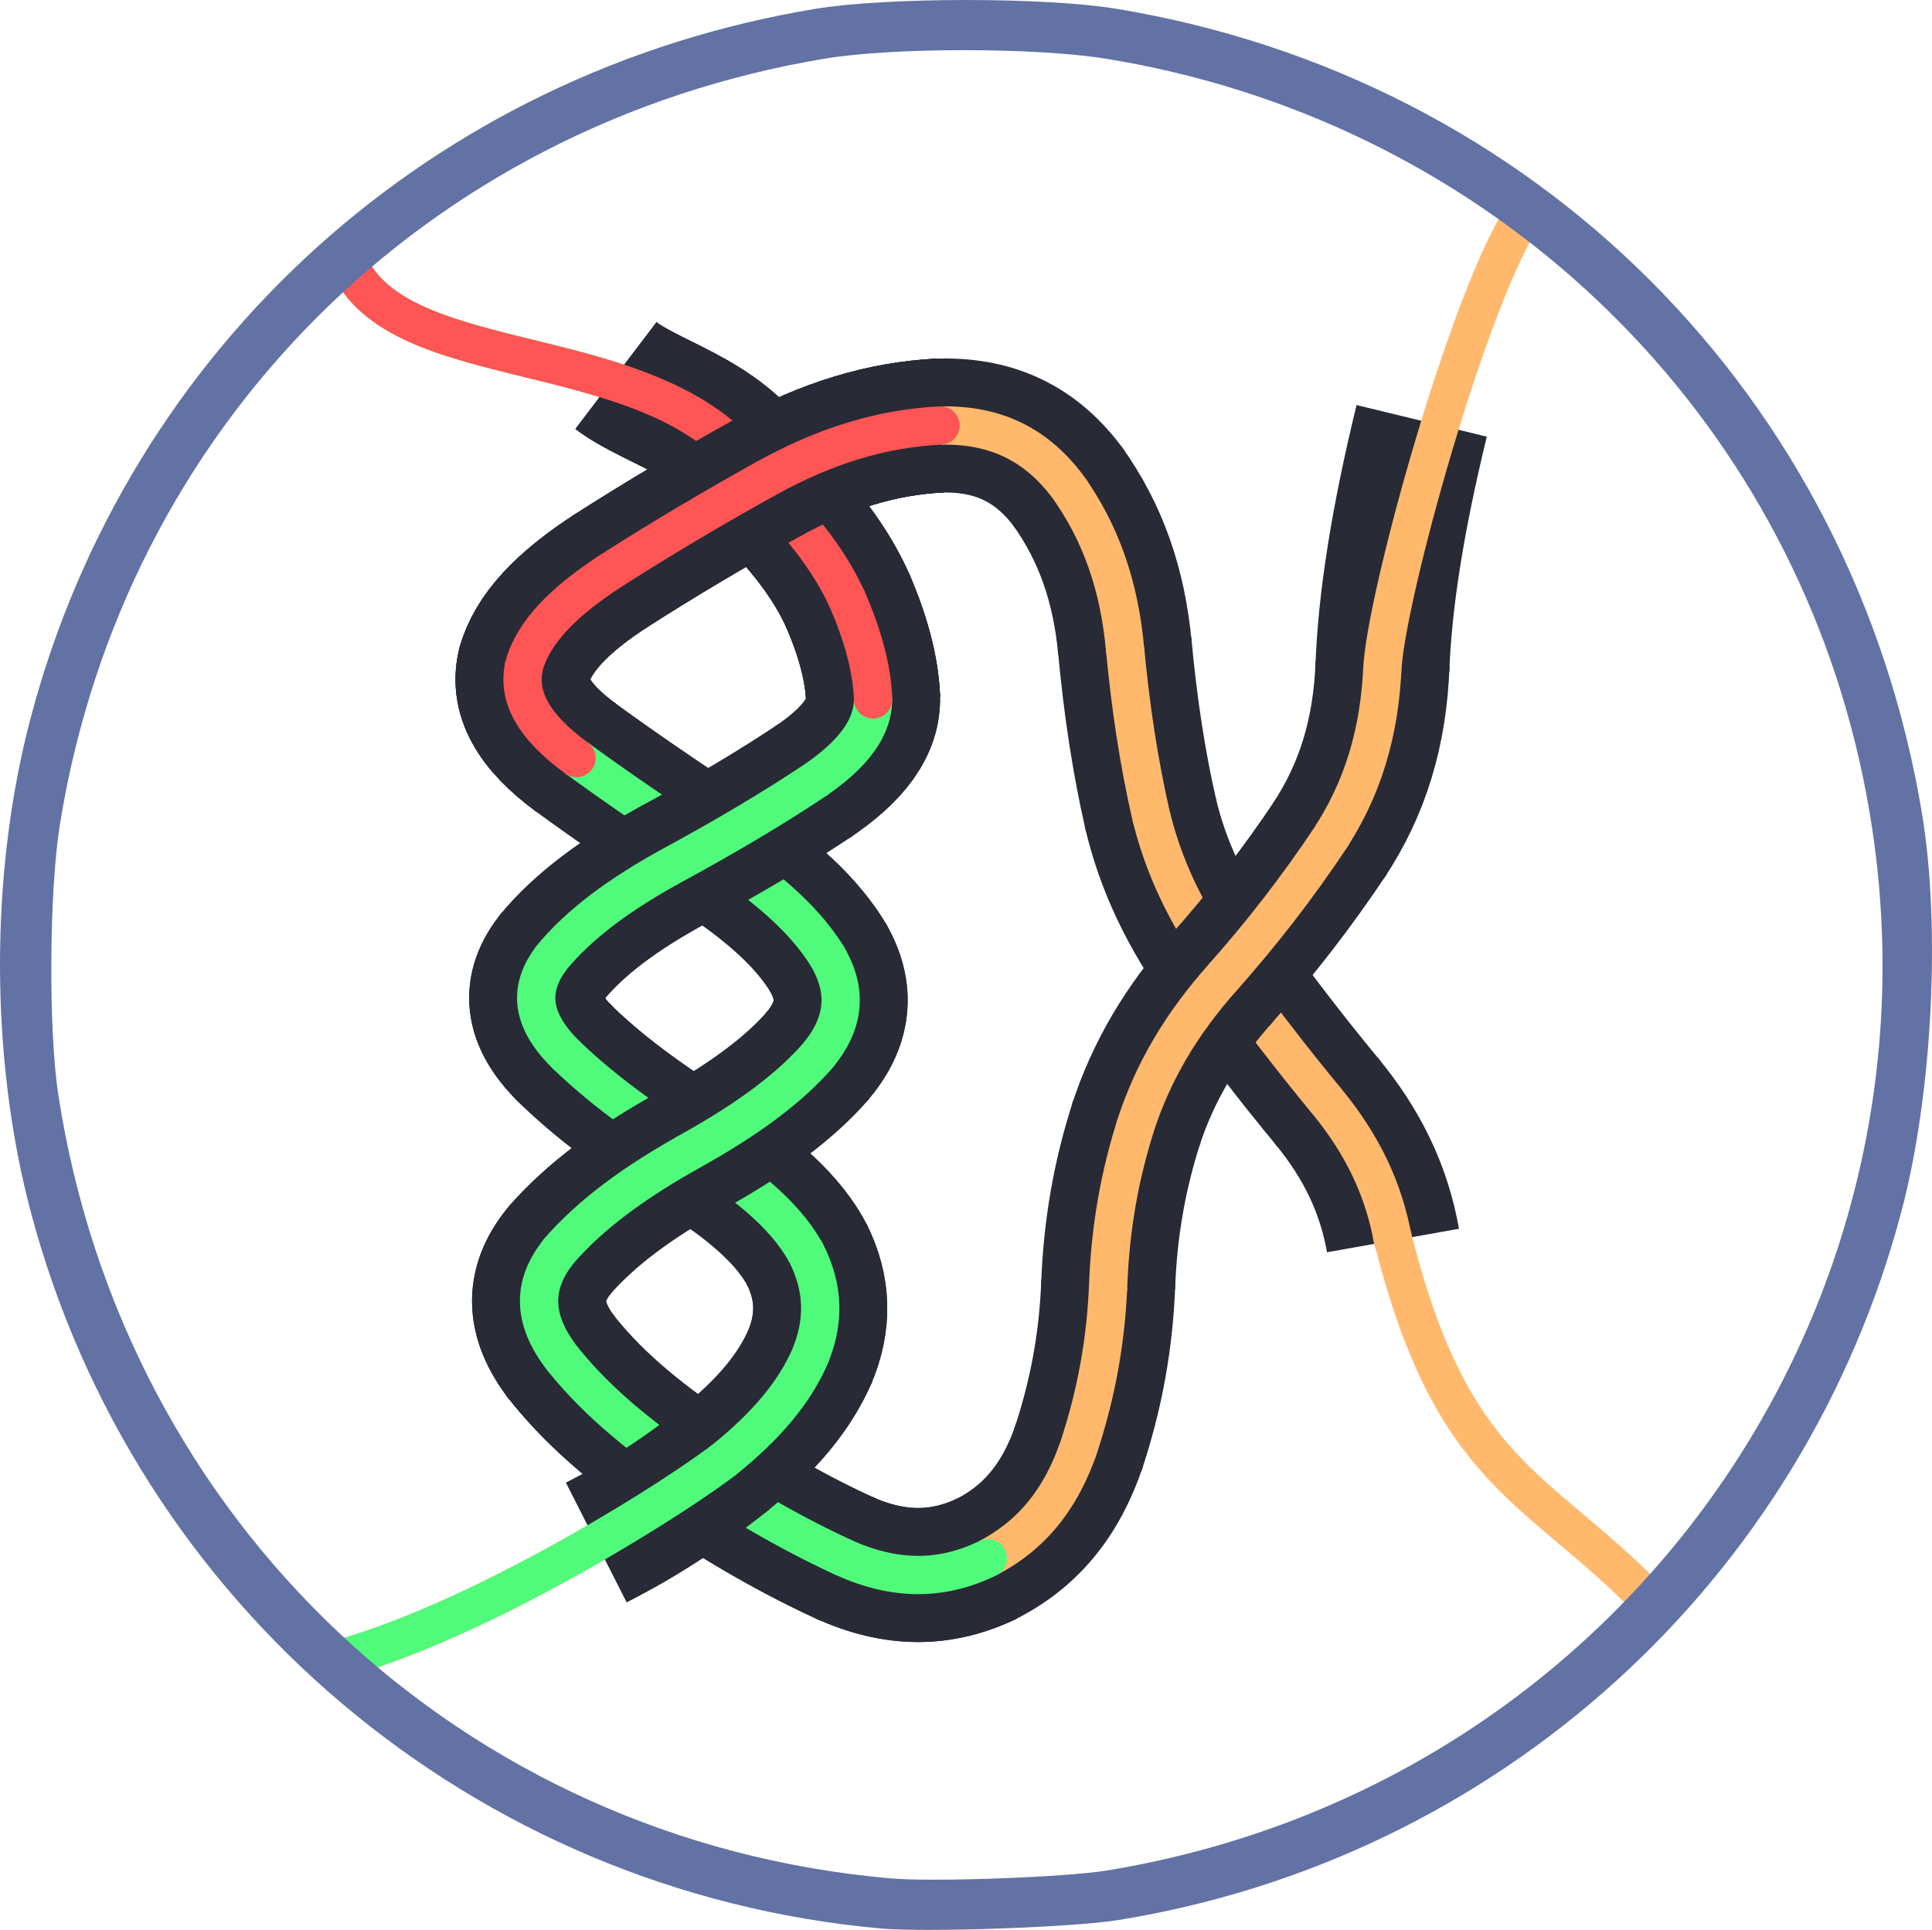 <!-- Created with Inkscape (http://www.inkscape.org/) -->
<svg xmlns:inkscape="http://www.inkscape.org/namespaces/inkscape" xmlns:sodipodi="http://sodipodi.sourceforge.net/DTD/sodipodi-0.dtd" xmlns="http://www.w3.org/2000/svg" xmlns:svg="http://www.w3.org/2000/svg" viewBox="0 0 190.451 190.287" version="1.1" id="svg21826" xml:space="preserve" inkscape:version="1.3.2 (091e20ef0f, 2023-11-25)" sodipodi:docname="131.svg">

    <sodipodi:namedview id="namedview21828" pagecolor="#282a36" bordercolor="#666666" borderopacity="1.0" inkscape:showpageshadow="2" inkscape:pageopacity="0.0" inkscape:pagecheckerboard="0" inkscape:deskcolor="#d1d1d1" inkscape:document-units="mm" showgrid="false" inkscape:zoom="5.0783364" inkscape:cx="100.22967" inkscape:cy="134.19749" inkscape:window-width="3840" inkscape:window-height="2091" inkscape:window-x="0" inkscape:window-y="0" inkscape:window-maximized="1" inkscape:current-layer="layer1"/>


    <defs id="defs21823"/>

    <g inkscape:label="Layer 1" inkscape:groupmode="layer" id="layer1" transform="translate(-9.223,-48.352)">




        <g id="g1" transform="matrix(0.251,0,0,0.251,76.663,101.34)" style="display:inline" sodipodi:insensitive="true"><path id="path1" d="m -26.762,-63.554 c 15.52,11.787 45.909,17.649 58.897,44.957" style="fill:none;stroke:#282a36;stroke-width:52.647;stroke-linecap:butt;stroke-linejoin:miter;stroke-miterlimit:10;stroke-dasharray:none;stroke-opacity:1" sodipodi:nodetypes="cc"/><path id="path2" d="m -130.314,-104.525 c 24.672,43.695 128.95,24.63 162.449,85.927" style="fill:none;stroke:#ffb86c;stroke-width:15.042;stroke-linecap:round;stroke-linejoin:miter;stroke-miterlimit:10;stroke-dasharray:none;stroke-opacity:1" sodipodi:nodetypes="cc"/><path id="path3" d="M -43.904,85.469 C -26.691,98.056 -7.904,110.923 14.336,125.376" style="fill:none;stroke:#282a36;stroke-width:52.647;stroke-linecap:butt;stroke-linejoin:miter;stroke-miterlimit:10;stroke-dasharray:none;stroke-opacity:1" sodipodi:nodetypes="cc"/><path id="path4" d="M -43.904,85.469 C -26.691,98.056 -7.904,110.923 14.336,125.376" style="fill:none;stroke:#ffb86c;stroke-width:15.042;stroke-linecap:round;stroke-linejoin:miter;stroke-miterlimit:10;stroke-dasharray:none;stroke-opacity:1"/><path id="path5" d="m -47.904,201.736 c 13.693,13.56 31.227,26.773 54.36,40.96" style="fill:none;stroke:#282a36;stroke-width:52.647;stroke-linecap:butt;stroke-linejoin:miter;stroke-miterlimit:10;stroke-dasharray:none;stroke-opacity:1" sodipodi:nodetypes="cc"/><path id="path6" d="m -47.904,201.736 c 13.693,13.56 31.227,26.773 54.36,40.96" style="fill:none;stroke:#ffb86c;stroke-width:15.042;stroke-linecap:round;stroke-linejoin:miter;stroke-miterlimit:10;stroke-dasharray:none;stroke-opacity:1"/><path id="path7" d="m -49.038,321.016 c 12.133,15.693 28.88,30.493 51.947,45.867" style="fill:none;stroke:#282a36;stroke-width:52.647;stroke-linecap:butt;stroke-linejoin:miter;stroke-miterlimit:10;stroke-dasharray:none;stroke-opacity:1" sodipodi:nodetypes="cc"/><path id="path8" d="m -49.038,321.016 c 12.133,15.693 28.88,30.493 51.947,45.867" style="fill:none;stroke:#ffb86c;stroke-width:15.042;stroke-linecap:round;stroke-linejoin:miter;stroke-miterlimit:10;stroke-dasharray:none;stroke-opacity:1"/><path id="path9" d="M 253.456,222.763 C 239.229,205.616 225.402,187.656 210.589,167.096" style="fill:none;stroke:#282a36;stroke-width:52.647;stroke-linecap:butt;stroke-linejoin:miter;stroke-miterlimit:10;stroke-dasharray:none;stroke-opacity:1" sodipodi:nodetypes="cc"/><path id="path10" d="M 253.456,222.763 C 239.229,205.616 225.402,187.656 210.589,167.096" style="fill:none;stroke:#ffb86c;stroke-width:15.042;stroke-linecap:round;stroke-linejoin:miter;stroke-miterlimit:10;stroke-dasharray:none;stroke-opacity:1"/><path id="path13" d="M 0.722,365.416 C 23.789,380.789 44.336,392.443 64.442,401.563" style="fill:none;stroke:#282a36;stroke-width:52.647;stroke-linecap:butt;stroke-linejoin:miter;stroke-miterlimit:10;stroke-dasharray:none;stroke-opacity:1" sodipodi:nodetypes="cc"/><path id="path14" d="M 0.722,365.416 C 23.789,380.789 44.336,392.443 64.442,401.563" style="fill:none;stroke:#ffb86c;stroke-width:15.042;stroke-linecap:round;stroke-linejoin:miter;stroke-miterlimit:10;stroke-dasharray:none;stroke-opacity:1"/><path id="path15" d="M 30.549,-20.144 C 47.229,-3.891 58.242,10.923 64.669,25.789" style="fill:none;stroke:#282a36;stroke-width:52.647;stroke-linecap:butt;stroke-linejoin:miter;stroke-miterlimit:10;stroke-dasharray:none;stroke-opacity:1" sodipodi:nodetypes="cc"/><path id="path16" d="M 30.549,-20.144 C 47.229,-3.891 58.242,10.923 64.669,25.789" style="fill:none;stroke:#ffb86c;stroke-width:15.042;stroke-linecap:round;stroke-linejoin:miter;stroke-miterlimit:10;stroke-dasharray:none;stroke-opacity:1"/><path id="path17" d="m -62.571,49.309 c -3.453,12.733 3.093,24.773 20.307,37.36" style="fill:none;stroke:#282a36;stroke-width:52.647;stroke-linecap:butt;stroke-linejoin:miter;stroke-miterlimit:10;stroke-dasharray:none;stroke-opacity:1" sodipodi:nodetypes="cc"/><path id="path18" d="m -62.571,49.309 c -3.453,12.733 3.093,24.773 20.307,37.36" style="fill:none;stroke:#ffb86c;stroke-width:15.042;stroke-linecap:round;stroke-linejoin:miter;stroke-miterlimit:10;stroke-dasharray:none;stroke-opacity:1"/><path id="path19" d="m 212.002,169.056 c -14.827,-20.56 -24.173,-40.373 -29,-61.413" style="fill:none;stroke:#282a36;stroke-width:52.647;stroke-linecap:butt;stroke-linejoin:miter;stroke-miterlimit:10;stroke-dasharray:none;stroke-opacity:1" sodipodi:nodetypes="cc"/><path id="path20" d="m 212.002,169.056 c -14.827,-20.56 -24.173,-40.373 -29,-61.413" style="fill:none;stroke:#ffb86c;stroke-width:15.042;stroke-linecap:round;stroke-linejoin:miter;stroke-miterlimit:10;stroke-dasharray:none;stroke-opacity:1"/><path id="path21" d="m 278.402,276.203 c -3.587,-20.147 -12.067,-37.907 -26.293,-55.067" style="fill:none;stroke:#282a36;stroke-width:52.647;stroke-linecap:butt;stroke-linejoin:miter;stroke-miterlimit:10;stroke-dasharray:none;stroke-opacity:1" sodipodi:nodetypes="cc"/><path id="path22" d="m 278.402,276.203 c -3.587,-20.147 -12.067,-37.907 -26.293,-55.067" style="fill:none;stroke:#ffb86c;stroke-width:15.042;stroke-linecap:round;stroke-linejoin:miter;stroke-miterlimit:10;stroke-dasharray:none;stroke-opacity:1"/><path id="path23" d="m -51.078,163.909 c -10.653,12.947 -9.213,25.56 4.48,39.12" style="fill:none;stroke:#282a36;stroke-width:52.647;stroke-linecap:butt;stroke-linejoin:miter;stroke-miterlimit:10;stroke-dasharray:none;stroke-opacity:1" sodipodi:nodetypes="cc"/><path id="path24" d="m -51.078,163.909 c -10.653,12.947 -9.213,25.56 4.48,39.12" style="fill:none;stroke:#ffb86c;stroke-width:15.042;stroke-linecap:round;stroke-linejoin:miter;stroke-miterlimit:10;stroke-dasharray:none;stroke-opacity:1"/><path id="path25" d="M 4.256,241.349 C 27.389,255.536 41.709,268.816 48.629,282.523" style="fill:none;stroke:#282a36;stroke-width:52.647;stroke-linecap:butt;stroke-linejoin:miter;stroke-miterlimit:10;stroke-dasharray:none;stroke-opacity:1" sodipodi:nodetypes="cc"/><path id="path26" d="M 4.256,241.349 C 27.389,255.536 41.709,268.816 48.629,282.523" style="fill:none;stroke:#ffb86c;stroke-width:15.042;stroke-linecap:round;stroke-linejoin:miter;stroke-miterlimit:10;stroke-dasharray:none;stroke-opacity:1"/><path id="path27" d="m -47.878,278.803 c -12.12,13.907 -12.12,28.013 0,43.707" style="fill:none;stroke:#282a36;stroke-width:52.647;stroke-linecap:butt;stroke-linejoin:miter;stroke-miterlimit:10;stroke-dasharray:none;stroke-opacity:1" sodipodi:nodetypes="cc"/><path id="path28" d="m -47.878,278.803 c -12.12,13.907 -12.12,28.013 0,43.707" style="fill:none;stroke:#ffb86c;stroke-width:15.042;stroke-linecap:round;stroke-linejoin:miter;stroke-miterlimit:10;stroke-dasharray:none;stroke-opacity:1"/><path id="path29" d="m 12.216,123.989 c 22.24,14.453 36.707,27.987 44.867,41.973" style="fill:none;stroke:#282a36;stroke-width:52.647;stroke-linecap:butt;stroke-linejoin:miter;stroke-miterlimit:10;stroke-dasharray:none;stroke-opacity:1" sodipodi:nodetypes="cc"/><path id="path30" d="m 12.216,123.989 c 22.24,14.453 36.707,27.987 44.867,41.973" style="fill:none;stroke:#ffb86c;stroke-width:15.042;stroke-linecap:round;stroke-linejoin:miter;stroke-miterlimit:10;stroke-dasharray:none;stroke-opacity:1"/><path id="path31" d="m 62.536,400.696 c 20.093,9.107 38.4,9.214 56.707,0.32" style="fill:none;stroke:#282a36;stroke-width:52.647;stroke-linecap:butt;stroke-linejoin:miter;stroke-miterlimit:10;stroke-dasharray:none;stroke-opacity:1" sodipodi:nodetypes="cc"/><path id="path32" d="m 62.536,400.696 c 20.093,9.107 38.4,9.214 56.707,0.32" style="fill:none;stroke:#ffb86c;stroke-width:15.042;stroke-linecap:round;stroke-linejoin:miter;stroke-miterlimit:10;stroke-dasharray:none;stroke-opacity:1"/><path id="path33" d="M 183.456,109.643 C 178.629,88.589 175.242,66.589 172.949,41.456" style="fill:none;stroke:#282a36;stroke-width:52.647;stroke-linecap:butt;stroke-linejoin:miter;stroke-miterlimit:10;stroke-dasharray:none;stroke-opacity:1" sodipodi:nodetypes="cc"/><path id="path34" d="M 183.456,109.643 C 178.629,88.589 175.242,66.589 172.949,41.456" style="fill:none;stroke:#ffb86c;stroke-width:15.042;stroke-linecap:round;stroke-linejoin:miter;stroke-miterlimit:10;stroke-dasharray:none;stroke-opacity:1"/><path id="path38" d="M 379.718,418.22 C 334.671,371.585 301.666,369.178 278.056,274.283" style="fill:none;stroke:#ffb86c;stroke-width:15.042;stroke-linecap:round;stroke-linejoin:miter;stroke-miterlimit:10;stroke-dasharray:none;stroke-opacity:1" sodipodi:nodetypes="cc"/><path id="path39" d="M -27.931,12.589 C -48.158,25.563 -59.438,37.803 -62.891,50.523" style="fill:none;stroke:#282a36;stroke-width:52.647;stroke-linecap:butt;stroke-linejoin:miter;stroke-miterlimit:10;stroke-dasharray:none;stroke-opacity:1" sodipodi:nodetypes="cc"/><path id="path40" d="M -27.931,12.589 C -48.158,25.563 -59.438,37.803 -62.891,50.523" style="fill:none;stroke:#ffb86c;stroke-width:15.042;stroke-linecap:round;stroke-linejoin:miter;stroke-miterlimit:10;stroke-dasharray:none;stroke-opacity:1"/><path id="path41" d="m 117.496,401.856 c 18.307,-8.893 30.507,-23.546 37.813,-45.426" style="fill:none;stroke:#282a36;stroke-width:52.647;stroke-linecap:butt;stroke-linejoin:miter;stroke-miterlimit:10;stroke-dasharray:none;stroke-opacity:1" sodipodi:nodetypes="cc"/><path id="path42" d="m 117.496,401.856 c 18.307,-8.893 30.507,-23.546 37.813,-45.426" style="fill:none;stroke:#ffb86c;stroke-width:15.042;stroke-linecap:round;stroke-linejoin:miter;stroke-miterlimit:10;stroke-dasharray:none;stroke-opacity:1"/><path id="path43" d="m 64.069,24.376 c 6.427,14.867 9.707,27.533 10.16,39.267" style="fill:none;stroke:#282a36;stroke-width:52.647;stroke-linecap:butt;stroke-linejoin:miter;stroke-miterlimit:10;stroke-dasharray:none;stroke-opacity:1" sodipodi:nodetypes="cc"/><path id="path44" d="m 64.069,24.376 c 6.427,14.867 9.707,27.533 10.16,39.267" style="fill:none;stroke:#ffb86c;stroke-width:15.042;stroke-linecap:round;stroke-linejoin:miter;stroke-miterlimit:10;stroke-dasharray:none;stroke-opacity:1"/><path id="path45" d="m 173.162,43.856 c -2.293,-25.147 -9.6,-45.827 -22.68,-64.12" style="fill:none;stroke:#282a36;stroke-width:52.647;stroke-linecap:butt;stroke-linejoin:miter;stroke-miterlimit:10;stroke-dasharray:none;stroke-opacity:1" sodipodi:nodetypes="cc"/><path id="path46" d="m 173.162,43.856 c -2.293,-25.147 -9.6,-45.827 -22.68,-64.12" style="fill:none;stroke:#ffb86c;stroke-width:15.042;stroke-linecap:round;stroke-linejoin:miter;stroke-miterlimit:10;stroke-dasharray:none;stroke-opacity:1"/><path id="path47" d="m -3.664,128.309 c -22.147,12 -37.773,23.88 -48.427,36.827" style="fill:none;stroke:#282a36;stroke-width:52.647;stroke-linecap:butt;stroke-linejoin:miter;stroke-miterlimit:10;stroke-dasharray:none;stroke-opacity:1" sodipodi:nodetypes="cc"/><path id="path48" d="m -3.664,128.309 c -22.147,12 -37.773,23.88 -48.427,36.827" style="fill:none;stroke:#ffb86c;stroke-width:15.042;stroke-linecap:round;stroke-linejoin:miter;stroke-miterlimit:10;stroke-dasharray:none;stroke-opacity:1"/><path id="path49" d="m 154.616,358.509 c 7.307,-21.88 11.16,-43.227 11.973,-66.187" style="fill:none;stroke:#282a36;stroke-width:52.647;stroke-linecap:butt;stroke-linejoin:miter;stroke-miterlimit:10;stroke-dasharray:none;stroke-opacity:1" sodipodi:nodetypes="cc"/><path id="path50" d="m 154.616,358.509 c 7.307,-21.88 11.16,-43.227 11.973,-66.187" style="fill:none;stroke:#ffb86c;stroke-width:15.042;stroke-linecap:round;stroke-linejoin:miter;stroke-miterlimit:10;stroke-dasharray:none;stroke-opacity:1"/><path id="path51" d="M 3.682,240.389 C -19.904,253.403 -36.904,266.216 -49.024,280.123" style="fill:none;stroke:#282a36;stroke-width:52.647;stroke-linecap:butt;stroke-linejoin:miter;stroke-miterlimit:10;stroke-dasharray:none;stroke-opacity:1" sodipodi:nodetypes="cc"/><path id="path52" d="M 3.682,240.389 C -19.904,253.403 -36.904,266.216 -49.024,280.123" style="fill:none;stroke:#ffb86c;stroke-width:15.042;stroke-linecap:round;stroke-linejoin:miter;stroke-miterlimit:10;stroke-dasharray:none;stroke-opacity:1"/><path id="path53" d="m 47.962,281.216 c 6.933,13.707 7.293,27.067 1.12,41.413" style="fill:none;stroke:#282a36;stroke-width:52.647;stroke-linecap:butt;stroke-linejoin:miter;stroke-miterlimit:10;stroke-dasharray:none;stroke-opacity:1" sodipodi:nodetypes="cc"/><path id="path54" d="m 47.962,281.216 c 6.933,13.707 7.293,27.067 1.12,41.413" style="fill:none;stroke:#ffb86c;stroke-width:15.042;stroke-linecap:round;stroke-linejoin:miter;stroke-miterlimit:10;stroke-dasharray:none;stroke-opacity:1"/><path id="path55" d="m 56.296,164.629 c 8.16,13.973 6.68,26.827 -4.547,39.827" style="fill:none;stroke:#282a36;stroke-width:52.647;stroke-linecap:butt;stroke-linejoin:miter;stroke-miterlimit:10;stroke-dasharray:none;stroke-opacity:1" sodipodi:nodetypes="cc"/><path id="path56" d="m 56.296,164.629 c 8.16,13.973 6.68,26.827 -4.547,39.827" style="fill:none;stroke:#ffb86c;stroke-width:15.042;stroke-linecap:round;stroke-linejoin:miter;stroke-miterlimit:10;stroke-dasharray:none;stroke-opacity:1"/><path id="path63" d="M 252.989,119.296 C 266.482,99.029 273.362,76.509 274.296,49.509" style="fill:none;stroke:#282a36;stroke-width:52.647;stroke-linecap:butt;stroke-linejoin:miter;stroke-miterlimit:10;stroke-dasharray:none;stroke-opacity:1" sodipodi:nodetypes="cc"/><path id="path64" d="M 252.989,119.296 C 266.482,99.029 273.362,76.509 274.296,49.509" style="fill:none;stroke:#ffb86c;stroke-width:15.042;stroke-linecap:round;stroke-linejoin:miter;stroke-miterlimit:10;stroke-dasharray:none;stroke-opacity:1"/><path id="path65" d="m 274.202,52.083 c 0.947,-27.013 5.92,-58.587 15.453,-97.867" style="fill:none;stroke:#282a36;stroke-width:52.647;stroke-linecap:butt;stroke-linejoin:miter;stroke-miterlimit:10;stroke-dasharray:none;stroke-opacity:1" sodipodi:nodetypes="cc"/><path id="path66" d="m 274.202,52.083 c 0.947,-27.013 34.282,-148.721 56.788,-180.91" style="fill:none;stroke:#ffb86c;stroke-width:15.042;stroke-linecap:round;stroke-linejoin:miter;stroke-miterlimit:10;stroke-dasharray:none;stroke-opacity:1" sodipodi:nodetypes="cc"/><path id="path77" d="m 151.736,-18.517 c -13.067,-18.293 -30.24,-26.467 -53.24,-25.333" style="fill:none;stroke:#282a36;stroke-width:52.647;stroke-linecap:butt;stroke-linejoin:miter;stroke-miterlimit:10;stroke-dasharray:none;stroke-opacity:1" sodipodi:nodetypes="cc"/><path id="path78" d="m 151.736,-18.517 c -13.067,-18.293 -30.24,-26.467 -53.24,-25.333" style="fill:none;stroke:#ffb86c;stroke-width:15.042;stroke-linecap:round;stroke-linejoin:miter;stroke-miterlimit:10;stroke-dasharray:none;stroke-opacity:1"/><path id="path83" d="m 166.509,294.509 c 0.8,-22.96 4.48,-44.027 11.387,-65.32" style="fill:none;stroke:#282a36;stroke-width:52.647;stroke-linecap:butt;stroke-linejoin:miter;stroke-miterlimit:10;stroke-dasharray:none;stroke-opacity:1" sodipodi:nodetypes="cc"/><path id="path84" d="m 166.509,294.509 c 0.8,-22.96 4.48,-44.027 11.387,-65.32" style="fill:none;stroke:#ffb86c;stroke-width:15.042;stroke-linecap:round;stroke-linejoin:miter;stroke-miterlimit:10;stroke-dasharray:none;stroke-opacity:1"/><path id="path85" d="m 34.482,-24.424 c -23.36,12.933 -44.107,25.267 -64.333,38.24" style="fill:none;stroke:#282a36;stroke-width:52.647;stroke-linecap:butt;stroke-linejoin:miter;stroke-miterlimit:10;stroke-dasharray:none;stroke-opacity:1" sodipodi:nodetypes="cc"/><path id="path86" d="m 34.482,-24.424 c -23.36,12.933 -44.107,25.267 -64.333,38.24" style="fill:none;stroke:#ffb86c;stroke-width:15.042;stroke-linecap:round;stroke-linejoin:miter;stroke-miterlimit:10;stroke-dasharray:none;stroke-opacity:1"/><path id="path87" d="M 17.029,361.296 C -0.024,374.949 -16.638,385.763 -34.464,394.803" style="fill:none;stroke:#282a36;stroke-width:52.647;stroke-linecap:butt;stroke-linejoin:miter;stroke-miterlimit:10;stroke-dasharray:none;stroke-opacity:1" sodipodi:nodetypes="cc"/><path id="path88" d="m 17.029,361.296 c -17.053,13.653 -92.324,61.977 -150.371,78.762" style="fill:none;stroke:#ffb86c;stroke-width:15.042;stroke-linecap:round;stroke-linejoin:miter;stroke-miterlimit:10;stroke-dasharray:none;stroke-opacity:1" sodipodi:nodetypes="cc"/><path id="path89" d="m 210.109,174.416 c 16.427,-18.373 30.68,-36.773 44.173,-57.04" style="fill:none;stroke:#282a36;stroke-width:52.647;stroke-linecap:butt;stroke-linejoin:miter;stroke-miterlimit:10;stroke-dasharray:none;stroke-opacity:1" sodipodi:nodetypes="cc"/><path id="path90" d="m 210.109,174.416 c 16.427,-18.373 30.68,-36.773 44.173,-57.04" style="fill:none;stroke:#ffb86c;stroke-width:15.042;stroke-linecap:round;stroke-linejoin:miter;stroke-miterlimit:10;stroke-dasharray:none;stroke-opacity:1"/><path id="path91" d="m 100.682,-43.957 c -23,1.147 -45.067,7.84 -68.427,20.773" style="fill:none;stroke:#282a36;stroke-width:52.647;stroke-linecap:butt;stroke-linejoin:miter;stroke-miterlimit:10;stroke-dasharray:none;stroke-opacity:1" sodipodi:nodetypes="cc"/><path id="path92" d="m 100.682,-43.957 c -23,1.147 -45.067,7.84 -68.427,20.773" style="fill:none;stroke:#ffb86c;stroke-width:15.042;stroke-linecap:round;stroke-linejoin:miter;stroke-miterlimit:10;stroke-dasharray:none;stroke-opacity:1"/><path id="path93" d="m 52.816,203.216 c -11.227,13 -27.8,25.4 -51.387,38.413" style="fill:none;stroke:#282a36;stroke-width:52.647;stroke-linecap:butt;stroke-linejoin:miter;stroke-miterlimit:10;stroke-dasharray:none;stroke-opacity:1" sodipodi:nodetypes="cc"/><path id="path94" d="m 52.816,203.216 c -11.227,13 -27.8,25.4 -51.387,38.413" style="fill:none;stroke:#ffb86c;stroke-width:15.042;stroke-linecap:round;stroke-linejoin:miter;stroke-miterlimit:10;stroke-dasharray:none;stroke-opacity:1"/><path id="path95" d="m 74.176,62.523 c 0.453,11.733 -7.32,22.64 -24.093,33.8" style="fill:none;stroke:#282a36;stroke-width:52.647;stroke-linecap:butt;stroke-linejoin:miter;stroke-miterlimit:10;stroke-dasharray:none;stroke-opacity:1" sodipodi:nodetypes="cc"/><path id="path96" d="m 74.176,62.523 c 0.453,11.733 -7.32,22.64 -24.093,33.8" style="fill:none;stroke:#ffb86c;stroke-width:15.042;stroke-linecap:round;stroke-linejoin:miter;stroke-miterlimit:10;stroke-dasharray:none;stroke-opacity:1"/><path id="path97" d="m 177.229,231.229 c 6.907,-21.293 18.027,-40.187 34.453,-58.56" style="fill:none;stroke:#282a36;stroke-width:52.647;stroke-linecap:butt;stroke-linejoin:miter;stroke-miterlimit:10;stroke-dasharray:none;stroke-opacity:1" sodipodi:nodetypes="cc"/><path id="path98" d="m 177.229,231.229 c 6.907,-21.293 18.027,-40.187 34.453,-58.56" style="fill:none;stroke:#ffb86c;stroke-width:15.042;stroke-linecap:round;stroke-linejoin:miter;stroke-miterlimit:10;stroke-dasharray:none;stroke-opacity:1"/><path id="path99" d="m 49.669,321.256 c -6.16,14.347 -17.227,27.68 -34.267,41.333" style="fill:none;stroke:#282a36;stroke-width:52.647;stroke-linecap:butt;stroke-linejoin:miter;stroke-miterlimit:10;stroke-dasharray:none;stroke-opacity:1" sodipodi:nodetypes="cc"/><path id="path100" d="m 49.669,321.256 c -6.16,14.347 -17.227,27.68 -34.267,41.333" style="fill:none;stroke:#ffb86c;stroke-width:15.042;stroke-linecap:round;stroke-linejoin:miter;stroke-miterlimit:10;stroke-dasharray:none;stroke-opacity:1"/><path id="path101" d="m 51.682,95.256 c -16.773,11.173 -35.307,22.2 -57.453,34.2" style="fill:none;stroke:#282a36;stroke-width:52.647;stroke-linecap:butt;stroke-linejoin:miter;stroke-miterlimit:10;stroke-dasharray:none;stroke-opacity:1" sodipodi:nodetypes="cc"/><path id="path102" d="m 51.682,95.256 c -16.773,11.173 -35.307,22.2 -57.453,34.2" style="fill:none;stroke:#ffb86c;stroke-width:15.042;stroke-linecap:round;stroke-linejoin:miter;stroke-miterlimit:10;stroke-dasharray:none;stroke-opacity:1"/></g>
    <g id="g168" transform="matrix(0.251,0,0,0.251,76.663,101.34)" style="display:inline"><path id="path35" d="m -26.762,-63.554 c 15.52,11.787 45.909,17.649 58.897,44.957" style="fill:none;stroke:#282a36;stroke-width:52.647;stroke-linecap:butt;stroke-linejoin:miter;stroke-miterlimit:10;stroke-dasharray:none;stroke-opacity:1" sodipodi:nodetypes="cc"/><path id="path36" d="m -130.314,-104.525 c 24.672,43.695 128.95,24.63 162.449,85.927" style="fill:none;stroke:#50fa7b;stroke-width:15.042;stroke-linecap:round;stroke-linejoin:miter;stroke-miterlimit:10;stroke-dasharray:none;stroke-opacity:1" sodipodi:nodetypes="cc"/><path id="path37" d="M -43.904,85.469 C -26.691,98.056 -7.904,110.923 14.336,125.376" style="fill:none;stroke:#282a36;stroke-width:52.647;stroke-linecap:butt;stroke-linejoin:miter;stroke-miterlimit:10;stroke-dasharray:none;stroke-opacity:1" sodipodi:nodetypes="cc"/><path id="path57" d="M -43.904,85.469 C -26.691,98.056 -7.904,110.923 14.336,125.376" style="fill:none;stroke:#50fa7b;stroke-width:15.042;stroke-linecap:round;stroke-linejoin:miter;stroke-miterlimit:10;stroke-dasharray:none;stroke-opacity:1"/><path id="path58" d="m -47.904,201.736 c 13.693,13.56 31.227,26.773 54.36,40.96" style="fill:none;stroke:#282a36;stroke-width:52.647;stroke-linecap:butt;stroke-linejoin:miter;stroke-miterlimit:10;stroke-dasharray:none;stroke-opacity:1" sodipodi:nodetypes="cc"/><path id="path59" d="m -47.904,201.736 c 13.693,13.56 31.227,26.773 54.36,40.96" style="fill:none;stroke:#50fa7b;stroke-width:15.042;stroke-linecap:round;stroke-linejoin:miter;stroke-miterlimit:10;stroke-dasharray:none;stroke-opacity:1"/><path id="path60" d="m -49.038,321.016 c 12.133,15.693 28.88,30.493 51.947,45.867" style="fill:none;stroke:#282a36;stroke-width:52.647;stroke-linecap:butt;stroke-linejoin:miter;stroke-miterlimit:10;stroke-dasharray:none;stroke-opacity:1" sodipodi:nodetypes="cc"/><path id="path61" d="m -49.038,321.016 c 12.133,15.693 28.88,30.493 51.947,45.867" style="fill:none;stroke:#50fa7b;stroke-width:15.042;stroke-linecap:round;stroke-linejoin:miter;stroke-miterlimit:10;stroke-dasharray:none;stroke-opacity:1"/><path id="path72" d="M 0.722,365.416 C 23.789,380.789 44.336,392.443 64.442,401.563" style="fill:none;stroke:#282a36;stroke-width:52.647;stroke-linecap:butt;stroke-linejoin:miter;stroke-miterlimit:10;stroke-dasharray:none;stroke-opacity:1" sodipodi:nodetypes="cc"/><path id="path73" d="M 0.722,365.416 C 23.789,380.789 44.336,392.443 64.442,401.563" style="fill:none;stroke:#50fa7b;stroke-width:15.042;stroke-linecap:round;stroke-linejoin:miter;stroke-miterlimit:10;stroke-dasharray:none;stroke-opacity:1"/><path id="path74" d="M 30.549,-20.144 C 47.229,-3.891 58.242,10.923 64.669,25.789" style="fill:none;stroke:#282a36;stroke-width:52.647;stroke-linecap:butt;stroke-linejoin:miter;stroke-miterlimit:10;stroke-dasharray:none;stroke-opacity:1" sodipodi:nodetypes="cc"/><path id="path75" d="M 30.549,-20.144 C 47.229,-3.891 58.242,10.923 64.669,25.789" style="fill:none;stroke:#50fa7b;stroke-width:15.042;stroke-linecap:round;stroke-linejoin:miter;stroke-miterlimit:10;stroke-dasharray:none;stroke-opacity:1"/><path id="path76" d="m -62.571,49.309 c -3.453,12.733 3.093,24.773 20.307,37.36" style="fill:none;stroke:#282a36;stroke-width:52.647;stroke-linecap:butt;stroke-linejoin:miter;stroke-miterlimit:10;stroke-dasharray:none;stroke-opacity:1" sodipodi:nodetypes="cc"/><path id="path79" d="m -62.571,49.309 c -3.453,12.733 3.093,24.773 20.307,37.36" style="fill:none;stroke:#50fa7b;stroke-width:15.042;stroke-linecap:round;stroke-linejoin:miter;stroke-miterlimit:10;stroke-dasharray:none;stroke-opacity:1"/><path id="path104" d="m -51.078,163.909 c -10.653,12.947 -9.213,25.56 4.48,39.12" style="fill:none;stroke:#282a36;stroke-width:52.647;stroke-linecap:butt;stroke-linejoin:miter;stroke-miterlimit:10;stroke-dasharray:none;stroke-opacity:1" sodipodi:nodetypes="cc"/><path id="path105" d="m -51.078,163.909 c -10.653,12.947 -9.213,25.56 4.48,39.12" style="fill:none;stroke:#50fa7b;stroke-width:15.042;stroke-linecap:round;stroke-linejoin:miter;stroke-miterlimit:10;stroke-dasharray:none;stroke-opacity:1"/><path id="path106" d="M 4.256,241.349 C 27.389,255.536 41.709,268.816 48.629,282.523" style="fill:none;stroke:#282a36;stroke-width:52.647;stroke-linecap:butt;stroke-linejoin:miter;stroke-miterlimit:10;stroke-dasharray:none;stroke-opacity:1" sodipodi:nodetypes="cc"/><path id="path107" d="M 4.256,241.349 C 27.389,255.536 41.709,268.816 48.629,282.523" style="fill:none;stroke:#50fa7b;stroke-width:15.042;stroke-linecap:round;stroke-linejoin:miter;stroke-miterlimit:10;stroke-dasharray:none;stroke-opacity:1"/><path id="path108" d="m -47.878,278.803 c -12.12,13.907 -12.12,28.013 0,43.707" style="fill:none;stroke:#282a36;stroke-width:52.647;stroke-linecap:butt;stroke-linejoin:miter;stroke-miterlimit:10;stroke-dasharray:none;stroke-opacity:1" sodipodi:nodetypes="cc"/><path id="path109" d="m -47.878,278.803 c -12.12,13.907 -12.12,28.013 0,43.707" style="fill:none;stroke:#50fa7b;stroke-width:15.042;stroke-linecap:round;stroke-linejoin:miter;stroke-miterlimit:10;stroke-dasharray:none;stroke-opacity:1"/><path id="path110" d="m 12.216,123.989 c 22.24,14.453 36.707,27.987 44.867,41.973" style="fill:none;stroke:#282a36;stroke-width:52.647;stroke-linecap:butt;stroke-linejoin:miter;stroke-miterlimit:10;stroke-dasharray:none;stroke-opacity:1" sodipodi:nodetypes="cc"/><path id="path113" d="m 12.216,123.989 c 22.24,14.453 36.707,27.987 44.867,41.973" style="fill:none;stroke:#50fa7b;stroke-width:15.042;stroke-linecap:round;stroke-linejoin:miter;stroke-miterlimit:10;stroke-dasharray:none;stroke-opacity:1"/><path id="path114" d="m 62.536,400.696 c 20.093,9.107 38.4,9.214 56.707,0.32" style="fill:none;stroke:#282a36;stroke-width:52.647;stroke-linecap:butt;stroke-linejoin:miter;stroke-miterlimit:10;stroke-dasharray:none;stroke-opacity:1" sodipodi:nodetypes="cc"/><path id="path117" d="m 62.536,400.696 c 20.093,9.107 38.4,9.214 56.707,0.32" style="fill:none;stroke:#50fa7b;stroke-width:15.042;stroke-linecap:round;stroke-linejoin:miter;stroke-miterlimit:10;stroke-dasharray:none;stroke-opacity:1"/><path id="path121" d="M -27.931,12.589 C -48.158,25.563 -59.438,37.803 -62.891,50.523" style="fill:none;stroke:#282a36;stroke-width:52.647;stroke-linecap:butt;stroke-linejoin:miter;stroke-miterlimit:10;stroke-dasharray:none;stroke-opacity:1" sodipodi:nodetypes="cc"/><path id="path122" d="M -27.931,12.589 C -48.158,25.563 -59.438,37.803 -62.891,50.523" style="fill:none;stroke:#50fa7b;stroke-width:15.042;stroke-linecap:round;stroke-linejoin:miter;stroke-miterlimit:10;stroke-dasharray:none;stroke-opacity:1"/><path id="path125" d="m 64.069,24.376 c 6.427,14.867 9.707,27.533 10.16,39.267" style="fill:none;stroke:#282a36;stroke-width:52.647;stroke-linecap:butt;stroke-linejoin:miter;stroke-miterlimit:10;stroke-dasharray:none;stroke-opacity:1" sodipodi:nodetypes="cc"/><path id="path126" d="m 64.069,24.376 c 6.427,14.867 9.707,27.533 10.16,39.267" style="fill:none;stroke:#50fa7b;stroke-width:15.042;stroke-linecap:round;stroke-linejoin:miter;stroke-miterlimit:10;stroke-dasharray:none;stroke-opacity:1"/><path id="path129" d="m -3.664,128.309 c -22.147,12 -37.773,23.88 -48.427,36.827" style="fill:none;stroke:#282a36;stroke-width:52.647;stroke-linecap:butt;stroke-linejoin:miter;stroke-miterlimit:10;stroke-dasharray:none;stroke-opacity:1" sodipodi:nodetypes="cc"/><path id="path130" d="m -3.664,128.309 c -22.147,12 -37.773,23.88 -48.427,36.827" style="fill:none;stroke:#50fa7b;stroke-width:15.042;stroke-linecap:round;stroke-linejoin:miter;stroke-miterlimit:10;stroke-dasharray:none;stroke-opacity:1"/><path id="path133" d="M 3.682,240.389 C -19.904,253.403 -36.904,266.216 -49.024,280.123" style="fill:none;stroke:#282a36;stroke-width:52.647;stroke-linecap:butt;stroke-linejoin:miter;stroke-miterlimit:10;stroke-dasharray:none;stroke-opacity:1" sodipodi:nodetypes="cc"/><path id="path134" d="M 3.682,240.389 C -19.904,253.403 -36.904,266.216 -49.024,280.123" style="fill:none;stroke:#50fa7b;stroke-width:15.042;stroke-linecap:round;stroke-linejoin:miter;stroke-miterlimit:10;stroke-dasharray:none;stroke-opacity:1"/><path id="path135" d="m 47.962,281.216 c 6.933,13.707 7.293,27.067 1.12,41.413" style="fill:none;stroke:#282a36;stroke-width:52.647;stroke-linecap:butt;stroke-linejoin:miter;stroke-miterlimit:10;stroke-dasharray:none;stroke-opacity:1" sodipodi:nodetypes="cc"/><path id="path136" d="m 47.962,281.216 c 6.933,13.707 7.293,27.067 1.12,41.413" style="fill:none;stroke:#50fa7b;stroke-width:15.042;stroke-linecap:round;stroke-linejoin:miter;stroke-miterlimit:10;stroke-dasharray:none;stroke-opacity:1"/><path id="path139" d="m 56.296,164.629 c 8.16,13.973 6.68,26.827 -4.547,39.827" style="fill:none;stroke:#282a36;stroke-width:52.647;stroke-linecap:butt;stroke-linejoin:miter;stroke-miterlimit:10;stroke-dasharray:none;stroke-opacity:1" sodipodi:nodetypes="cc"/><path id="path140" d="m 56.296,164.629 c 8.16,13.973 6.68,26.827 -4.547,39.827" style="fill:none;stroke:#50fa7b;stroke-width:15.042;stroke-linecap:round;stroke-linejoin:miter;stroke-miterlimit:10;stroke-dasharray:none;stroke-opacity:1"/><path id="path151" d="m 34.482,-24.424 c -23.36,12.933 -44.107,25.267 -64.333,38.24" style="fill:none;stroke:#282a36;stroke-width:52.647;stroke-linecap:butt;stroke-linejoin:miter;stroke-miterlimit:10;stroke-dasharray:none;stroke-opacity:1" sodipodi:nodetypes="cc"/><path id="path152" d="m 34.482,-24.424 c -23.36,12.933 -44.107,25.267 -64.333,38.24" style="fill:none;stroke:#50fa7b;stroke-width:15.042;stroke-linecap:round;stroke-linejoin:miter;stroke-miterlimit:10;stroke-dasharray:none;stroke-opacity:1"/><path id="path153" d="M 17.029,361.296 C -0.024,374.949 -16.638,385.763 -34.464,394.803" style="fill:none;stroke:#282a36;stroke-width:52.647;stroke-linecap:butt;stroke-linejoin:miter;stroke-miterlimit:10;stroke-dasharray:none;stroke-opacity:1" sodipodi:nodetypes="cc"/><path id="path154" d="m 17.029,361.296 c -17.053,13.653 -92.324,61.977 -150.371,78.762" style="fill:none;stroke:#50fa7b;stroke-width:15.042;stroke-linecap:round;stroke-linejoin:miter;stroke-miterlimit:10;stroke-dasharray:none;stroke-opacity:1" sodipodi:nodetypes="cc"/><path id="path157" d="m 100.682,-43.957 c -23,1.147 -45.067,7.84 -68.427,20.773" style="fill:none;stroke:#282a36;stroke-width:52.647;stroke-linecap:butt;stroke-linejoin:miter;stroke-miterlimit:10;stroke-dasharray:none;stroke-opacity:1" sodipodi:nodetypes="cc"/><path id="path158" d="m 100.682,-43.957 c -23,1.147 -45.067,7.84 -68.427,20.773" style="fill:none;stroke:#50fa7b;stroke-width:15.042;stroke-linecap:round;stroke-linejoin:miter;stroke-miterlimit:10;stroke-dasharray:none;stroke-opacity:1"/><path id="path159" d="m 52.816,203.216 c -11.227,13 -27.8,25.4 -51.387,38.413" style="fill:none;stroke:#282a36;stroke-width:52.647;stroke-linecap:butt;stroke-linejoin:miter;stroke-miterlimit:10;stroke-dasharray:none;stroke-opacity:1" sodipodi:nodetypes="cc"/><path id="path160" d="m 52.816,203.216 c -11.227,13 -27.8,25.4 -51.387,38.413" style="fill:none;stroke:#50fa7b;stroke-width:15.042;stroke-linecap:round;stroke-linejoin:miter;stroke-miterlimit:10;stroke-dasharray:none;stroke-opacity:1"/><path id="path161" d="m 74.176,62.523 c 0.453,11.733 -7.32,22.64 -24.093,33.8" style="fill:none;stroke:#282a36;stroke-width:52.647;stroke-linecap:butt;stroke-linejoin:miter;stroke-miterlimit:10;stroke-dasharray:none;stroke-opacity:1" sodipodi:nodetypes="cc"/><path id="path162" d="m 74.176,62.523 c 0.453,11.733 -7.32,22.64 -24.093,33.8" style="fill:none;stroke:#50fa7b;stroke-width:15.042;stroke-linecap:round;stroke-linejoin:miter;stroke-miterlimit:10;stroke-dasharray:none;stroke-opacity:1"/><path id="path165" d="m 49.669,321.256 c -6.16,14.347 -17.227,27.68 -34.267,41.333" style="fill:none;stroke:#282a36;stroke-width:52.647;stroke-linecap:butt;stroke-linejoin:miter;stroke-miterlimit:10;stroke-dasharray:none;stroke-opacity:1" sodipodi:nodetypes="cc"/><path id="path166" d="m 49.669,321.256 c -6.16,14.347 -17.227,27.68 -34.267,41.333" style="fill:none;stroke:#50fa7b;stroke-width:15.042;stroke-linecap:round;stroke-linejoin:miter;stroke-miterlimit:10;stroke-dasharray:none;stroke-opacity:1"/><path id="path167" d="m 51.682,95.256 c -16.773,11.173 -35.307,22.2 -57.453,34.2" style="fill:none;stroke:#282a36;stroke-width:52.647;stroke-linecap:butt;stroke-linejoin:miter;stroke-miterlimit:10;stroke-dasharray:none;stroke-opacity:1" sodipodi:nodetypes="cc"/><path id="path168" d="m 51.682,95.256 c -16.773,11.173 -35.307,22.2 -57.453,34.2" style="fill:none;stroke:#50fa7b;stroke-width:15.042;stroke-linecap:round;stroke-linejoin:miter;stroke-miterlimit:10;stroke-dasharray:none;stroke-opacity:1"/></g><g id="g154" transform="matrix(0.251,0,0,0.251,76.663,101.34)" style="display:inline" sodipodi:insensitive="true"><path id="path11" d="m -26.762,-63.554 c 15.52,11.787 45.909,17.649 58.897,44.957" style="fill:none;stroke:#282a36;stroke-width:52.647;stroke-linecap:butt;stroke-linejoin:miter;stroke-miterlimit:10;stroke-dasharray:none;stroke-opacity:1" sodipodi:nodetypes="cc"/><path id="path12" d="m -130.314,-104.525 c 24.672,43.695 128.95,24.63 162.449,85.927" style="fill:none;stroke:#ff5555;stroke-width:15.042;stroke-linecap:round;stroke-linejoin:miter;stroke-miterlimit:10;stroke-dasharray:none;stroke-opacity:1" sodipodi:nodetypes="cc"/><path id="path68" d="M 30.549,-20.144 C 47.229,-3.891 58.242,10.923 64.669,25.789" style="fill:none;stroke:#282a36;stroke-width:52.647;stroke-linecap:butt;stroke-linejoin:miter;stroke-miterlimit:10;stroke-dasharray:none;stroke-opacity:1" sodipodi:nodetypes="cc"/><path id="path69" d="M 30.549,-20.144 C 47.229,-3.891 58.242,10.923 64.669,25.789" style="fill:none;stroke:#ff5555;stroke-width:15.042;stroke-linecap:round;stroke-linejoin:miter;stroke-miterlimit:10;stroke-dasharray:none;stroke-opacity:1"/><path id="path70" d="m -62.571,49.309 c -3.453,12.733 3.093,24.773 20.307,37.36" style="fill:none;stroke:#282a36;stroke-width:52.647;stroke-linecap:butt;stroke-linejoin:miter;stroke-miterlimit:10;stroke-dasharray:none;stroke-opacity:1" sodipodi:nodetypes="cc"/><path id="path71" d="m -62.571,49.309 c -3.453,12.733 3.093,24.773 20.307,37.36" style="fill:none;stroke:#ff5555;stroke-width:15.042;stroke-linecap:round;stroke-linejoin:miter;stroke-miterlimit:10;stroke-dasharray:none;stroke-opacity:1"/><path id="path111" d="M -27.931,12.589 C -48.158,25.563 -59.438,37.803 -62.891,50.523" style="fill:none;stroke:#282a36;stroke-width:52.647;stroke-linecap:butt;stroke-linejoin:miter;stroke-miterlimit:10;stroke-dasharray:none;stroke-opacity:1" sodipodi:nodetypes="cc"/><path id="path112" d="M -27.931,12.589 C -48.158,25.563 -59.438,37.803 -62.891,50.523" style="fill:none;stroke:#ff5555;stroke-width:15.042;stroke-linecap:round;stroke-linejoin:miter;stroke-miterlimit:10;stroke-dasharray:none;stroke-opacity:1"/><path id="path115" d="m 64.069,24.376 c 6.427,14.867 9.707,27.533 10.16,39.267" style="fill:none;stroke:#282a36;stroke-width:52.647;stroke-linecap:butt;stroke-linejoin:miter;stroke-miterlimit:10;stroke-dasharray:none;stroke-opacity:1" sodipodi:nodetypes="cc"/><path id="path116" d="m 64.069,24.376 c 6.427,14.867 9.707,27.533 10.16,39.267" style="fill:none;stroke:#ff5555;stroke-width:15.042;stroke-linecap:round;stroke-linejoin:miter;stroke-miterlimit:10;stroke-dasharray:none;stroke-opacity:1"/><path id="path137" d="m 34.482,-24.424 c -23.36,12.933 -44.107,25.267 -64.333,38.24" style="fill:none;stroke:#282a36;stroke-width:52.647;stroke-linecap:butt;stroke-linejoin:miter;stroke-miterlimit:10;stroke-dasharray:none;stroke-opacity:1" sodipodi:nodetypes="cc"/><path id="path138" d="m 34.482,-24.424 c -23.36,12.933 -44.107,25.267 -64.333,38.24" style="fill:none;stroke:#ff5555;stroke-width:15.042;stroke-linecap:round;stroke-linejoin:miter;stroke-miterlimit:10;stroke-dasharray:none;stroke-opacity:1"/><path id="path143" d="m 100.682,-43.957 c -23,1.147 -45.067,7.84 -68.427,20.773" style="fill:none;stroke:#282a36;stroke-width:52.647;stroke-linecap:butt;stroke-linejoin:miter;stroke-miterlimit:10;stroke-dasharray:none;stroke-opacity:1" sodipodi:nodetypes="cc"/><path id="path144" d="m 100.682,-43.957 c -23,1.147 -45.067,7.84 -68.427,20.773" style="fill:none;stroke:#ff5555;stroke-width:15.042;stroke-linecap:round;stroke-linejoin:miter;stroke-miterlimit:10;stroke-dasharray:none;stroke-opacity:1"/></g><path class="stroke-highlight" style="display:inline;fill:#6272a4;fill-opacity:1;stroke:none;stroke-width:0.353;stroke-opacity:1" d="M 95.987,238.496 C 55.967,234.87 22.49,206.592 12.233,167.749 c -4.013,-15.198 -4.013,-33.368 0,-48.566 9.679,-36.655 39.637,-63.734 77.404,-69.965 6.992,-1.154 22.642,-1.154 29.633,0 41.257,6.807 72.624,38.175 79.432,79.432 1.85,11.211 0.998,27.642 -2.028,39.1 -9.657,36.57 -39.811,63.872 -77.228,69.921 -4.454,0.72 -18.982,1.232 -23.46,0.826 z m 22.401,-5.72 c 52.755,-8.696 86.477,-59.58 73.701,-111.214 -8.705,-35.184 -37.597,-61.553 -73.878,-67.425 -6.899,-1.117 -21.007,-1.118 -27.693,-0.002 -39.313,6.559 -69.068,36.348 -75.385,75.472 -1.068,6.615 -1.147,20.3 -0.155,26.737 6.488,42.08 39.945,73.561 82.067,77.22 4.23,0.367 17.254,-0.113 21.343,-0.787 z" id="path21850" inkscape:label="path21850" sodipodi:insensitive="true"/></g>

</svg>
